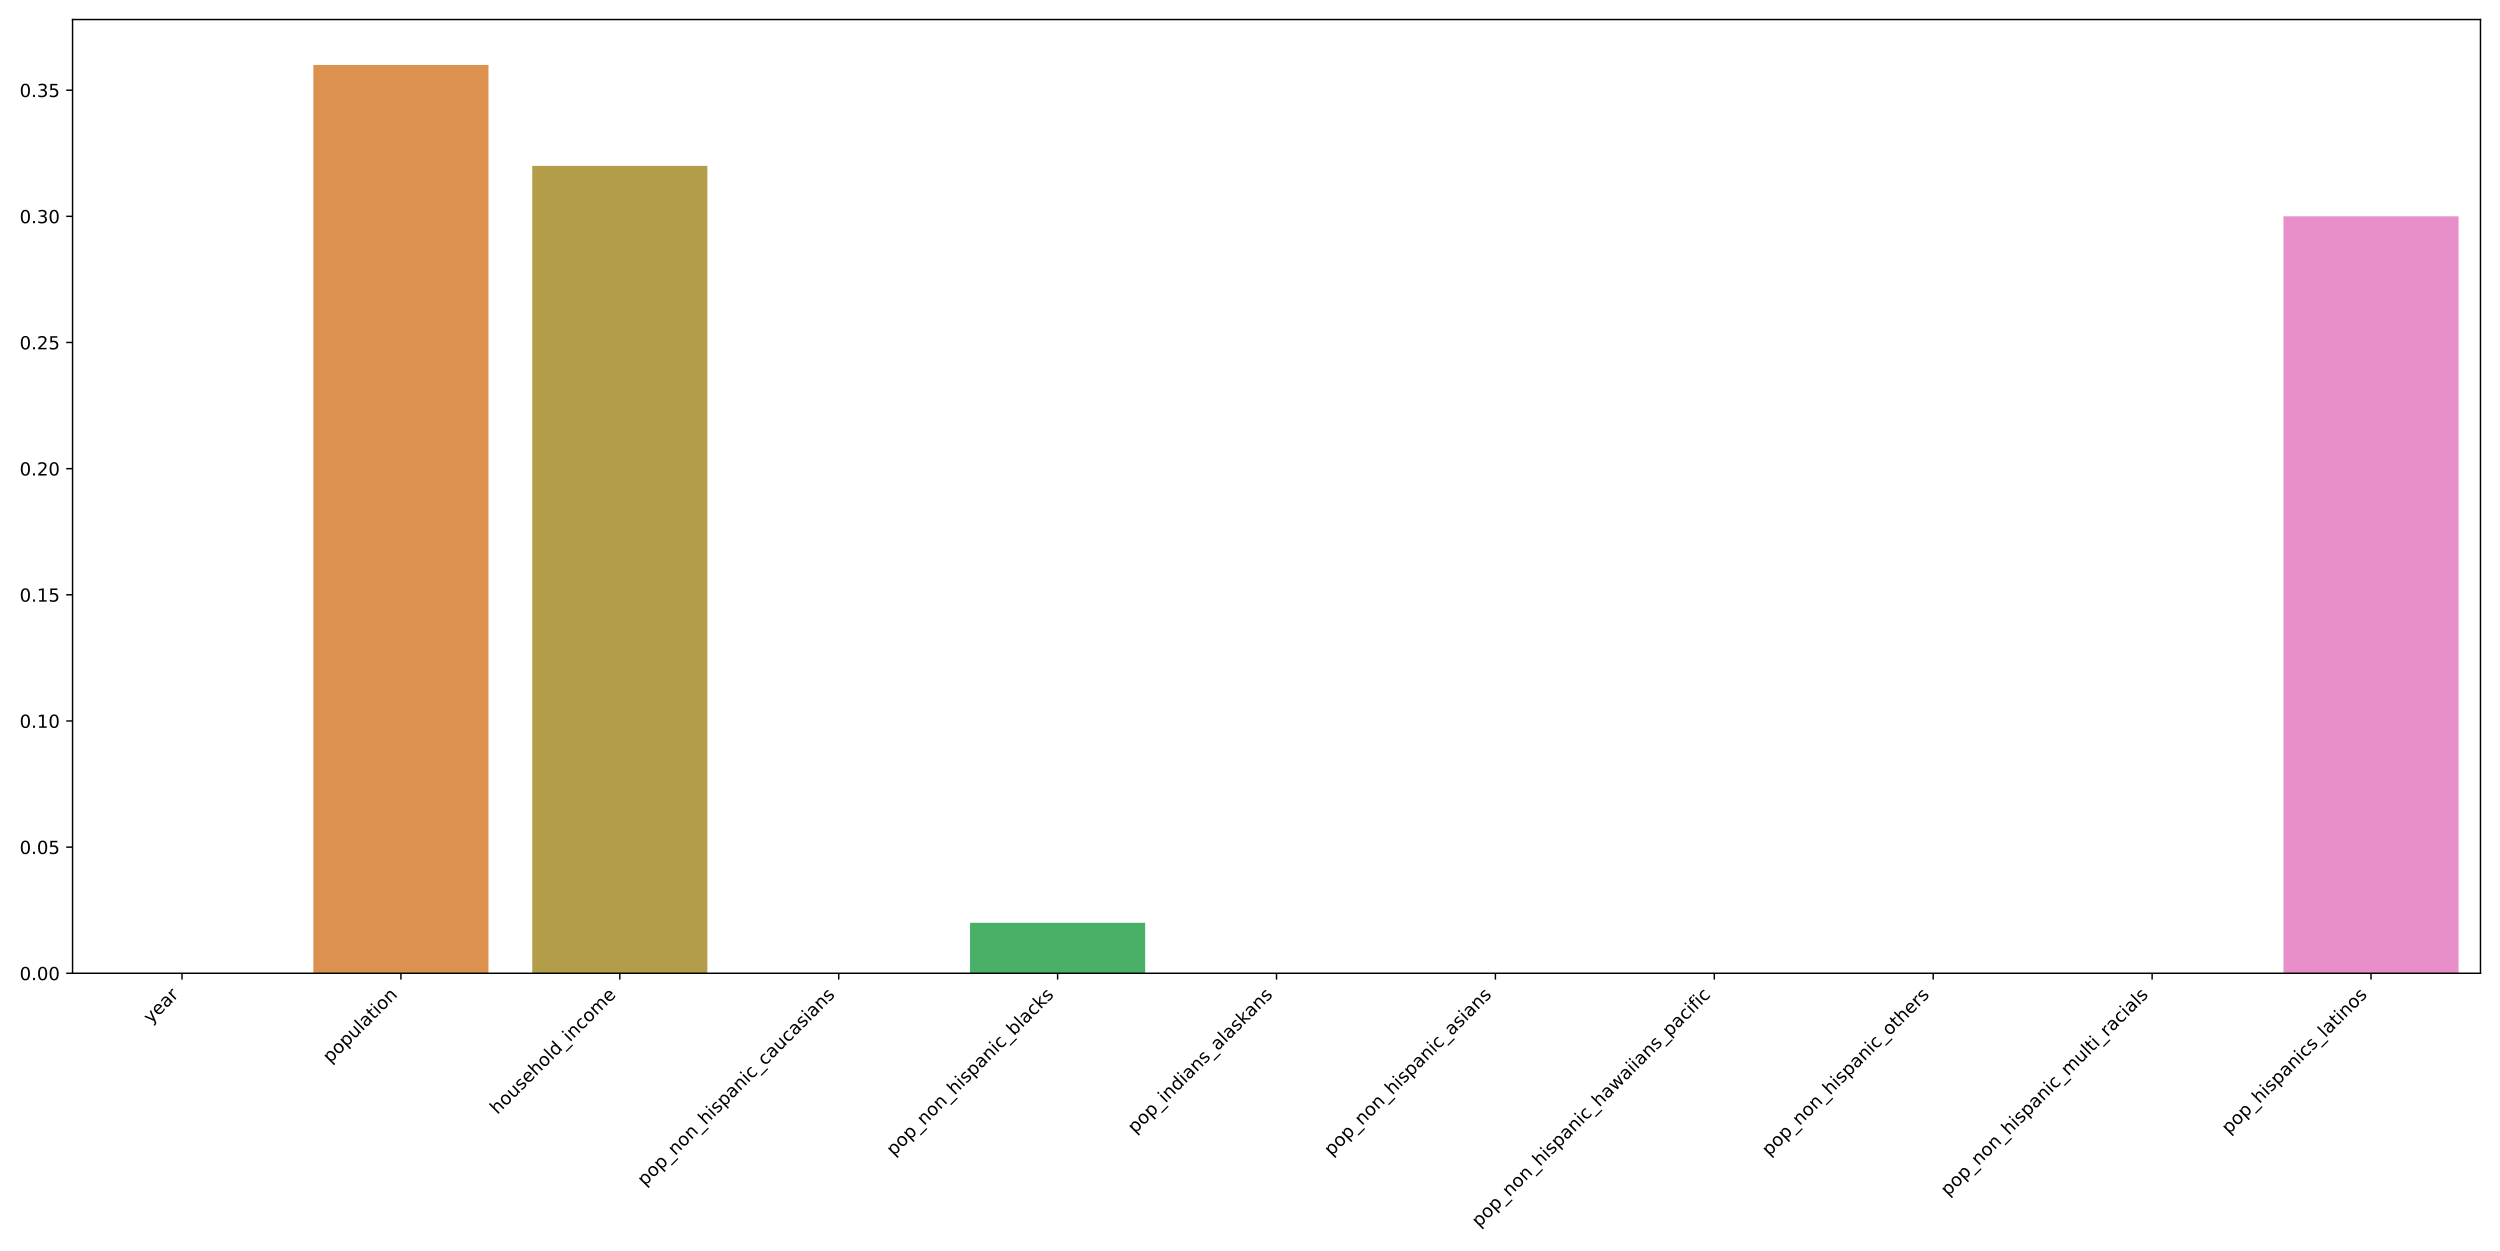 <?xml version="1.0" encoding="utf-8" standalone="no"?>
<!DOCTYPE svg PUBLIC "-//W3C//DTD SVG 1.1//EN"
  "http://www.w3.org/Graphics/SVG/1.1/DTD/svg11.dtd">
<!-- Created with matplotlib (https://matplotlib.org/) -->
<svg height="691.92pt" version="1.1" viewBox="0 0 1382.4 691.92" width="1382.4pt" xmlns="http://www.w3.org/2000/svg" xmlns:xlink="http://www.w3.org/1999/xlink">
 <defs>
  <style type="text/css">*{stroke-linecap:butt;stroke-linejoin:round;}</style>
 </defs>
 <g id="figure_1">
  <g id="patch_1">
   <path d="M 0 691.92 
L 1382.4 691.92 
L 1382.4 0 
L 0 0 
z
" style="fill:#ffffff;"/>
  </g>
  <g id="axes_1">
   <g id="patch_2">
    <path d="M 40.12 538.178 
L 1371.6 538.178 
L 1371.6 10.8 
L 40.12 10.8 
z
" style="fill:#ffffff;"/>
   </g>
   <g id="patch_3">
    <path clip-path="url(#pc8d0c6a162)" d="M 52.224 538.178 
L 149.059 538.178 
L 149.059 538.178 
L 52.224 538.178 
z
" style="fill:#ea96a3;"/>
   </g>
   <g id="patch_4">
    <path clip-path="url(#pc8d0c6a162)" d="M 173.268 538.178 
L 270.103 538.178 
L 270.103 35.913 
L 173.268 35.913 
z
" style="fill:#dc924e;"/>
   </g>
   <g id="patch_5">
    <path clip-path="url(#pc8d0c6a162)" d="M 294.312 538.178 
L 391.147 538.178 
L 391.147 91.72 
L 294.312 91.72 
z
" style="fill:#b39d48;"/>
   </g>
   <g id="patch_6">
    <path clip-path="url(#pc8d0c6a162)" d="M 415.355 538.178 
L 512.19 538.178 
L 512.19 538.178 
L 415.355 538.178 
z
" style="fill:#8ea546;"/>
   </g>
   <g id="patch_7">
    <path clip-path="url(#pc8d0c6a162)" d="M 536.399 538.178 
L 633.234 538.178 
L 633.234 510.274 
L 536.399 510.274 
z
" style="fill:#48b067;"/>
   </g>
   <g id="patch_8">
    <path clip-path="url(#pc8d0c6a162)" d="M 657.443 538.178 
L 754.277 538.178 
L 754.277 538.178 
L 657.443 538.178 
z
" style="fill:#4aac98;"/>
   </g>
   <g id="patch_9">
    <path clip-path="url(#pc8d0c6a162)" d="M 778.486 538.178 
L 875.321 538.178 
L 875.321 538.178 
L 778.486 538.178 
z
" style="fill:#4dabb0;"/>
   </g>
   <g id="patch_10">
    <path clip-path="url(#pc8d0c6a162)" d="M 899.53 538.178 
L 996.365 538.178 
L 996.365 538.178 
L 899.53 538.178 
z
" style="fill:#54acd3;"/>
   </g>
   <g id="patch_11">
    <path clip-path="url(#pc8d0c6a162)" d="M 1020.573 538.178 
L 1117.408 538.178 
L 1117.408 538.178 
L 1020.573 538.178 
z
" style="fill:#a9aceb;"/>
   </g>
   <g id="patch_12">
    <path clip-path="url(#pc8d0c6a162)" d="M 1141.617 538.178 
L 1238.452 538.178 
L 1238.452 538.178 
L 1141.617 538.178 
z
" style="fill:#d795e8;"/>
   </g>
   <g id="patch_13">
    <path clip-path="url(#pc8d0c6a162)" d="M 1262.661 538.178 
L 1359.496 538.178 
L 1359.496 119.624 
L 1262.661 119.624 
z
" style="fill:#e88fc9;"/>
   </g>
   <g id="matplotlib.axis_1">
    <g id="xtick_1">
     <g id="line2d_1">
      <defs>
       <path d="M 0 0 
L 0 3.5 
" id="mc7e5233026" style="stroke:#000000;stroke-width:0.8;"/>
      </defs>
      <g>
       <use style="stroke:#000000;stroke-width:0.8;" x="100.642" xlink:href="#mc7e5233026" y="538.178"/>
      </g>
     </g>
     <g id="text_1">
      <!-- year -->
      <g transform="translate(83.395 566.327)rotate(-45)scale(0.1 -0.1)">
       <defs>
        <path d="M 32.172 -5.078 
Q 28.375 -14.844 24.75 -17.812 
Q 21.141 -20.797 15.094 -20.797 
L 7.906 -20.797 
L 7.906 -13.281 
L 13.188 -13.281 
Q 16.891 -13.281 18.938 -11.516 
Q 21 -9.766 23.484 -3.219 
L 25.094 0.875 
L 2.984 54.688 
L 12.5 54.688 
L 29.594 11.922 
L 46.688 54.688 
L 56.203 54.688 
z
" id="DejaVuSans-121"/>
        <path d="M 56.203 29.594 
L 56.203 25.203 
L 14.891 25.203 
Q 15.484 15.922 20.484 11.062 
Q 25.484 6.203 34.422 6.203 
Q 39.594 6.203 44.453 7.469 
Q 49.312 8.734 54.109 11.281 
L 54.109 2.781 
Q 49.266 0.734 44.188 -0.344 
Q 39.109 -1.422 33.891 -1.422 
Q 20.797 -1.422 13.156 6.188 
Q 5.516 13.812 5.516 26.812 
Q 5.516 40.234 12.766 48.109 
Q 20.016 56 32.328 56 
Q 43.359 56 49.781 48.891 
Q 56.203 41.797 56.203 29.594 
z
M 47.219 32.234 
Q 47.125 39.594 43.094 43.984 
Q 39.062 48.391 32.422 48.391 
Q 24.906 48.391 20.391 44.141 
Q 15.875 39.891 15.188 32.172 
z
" id="DejaVuSans-101"/>
        <path d="M 34.281 27.484 
Q 23.391 27.484 19.188 25 
Q 14.984 22.516 14.984 16.5 
Q 14.984 11.719 18.141 8.906 
Q 21.297 6.109 26.703 6.109 
Q 34.188 6.109 38.703 11.406 
Q 43.219 16.703 43.219 25.484 
L 43.219 27.484 
z
M 52.203 31.203 
L 52.203 0 
L 43.219 0 
L 43.219 8.297 
Q 40.141 3.328 35.547 0.953 
Q 30.953 -1.422 24.312 -1.422 
Q 15.922 -1.422 10.953 3.297 
Q 6 8.016 6 15.922 
Q 6 25.141 12.172 29.828 
Q 18.359 34.516 30.609 34.516 
L 43.219 34.516 
L 43.219 35.406 
Q 43.219 41.609 39.141 45 
Q 35.062 48.391 27.688 48.391 
Q 23 48.391 18.547 47.266 
Q 14.109 46.141 10.016 43.891 
L 10.016 52.203 
Q 14.938 54.109 19.578 55.047 
Q 24.219 56 28.609 56 
Q 40.484 56 46.344 49.844 
Q 52.203 43.703 52.203 31.203 
z
" id="DejaVuSans-97"/>
        <path d="M 41.109 46.297 
Q 39.594 47.172 37.812 47.578 
Q 36.031 48 33.891 48 
Q 26.266 48 22.188 43.047 
Q 18.109 38.094 18.109 28.812 
L 18.109 0 
L 9.078 0 
L 9.078 54.688 
L 18.109 54.688 
L 18.109 46.188 
Q 20.953 51.172 25.484 53.578 
Q 30.031 56 36.531 56 
Q 37.453 56 38.578 55.875 
Q 39.703 55.766 41.062 55.516 
z
" id="DejaVuSans-114"/>
       </defs>
       <use xlink:href="#DejaVuSans-121"/>
       <use x="59.18" xlink:href="#DejaVuSans-101"/>
       <use x="120.703" xlink:href="#DejaVuSans-97"/>
       <use x="181.982" xlink:href="#DejaVuSans-114"/>
      </g>
     </g>
    </g>
    <g id="xtick_2">
     <g id="line2d_2">
      <g>
       <use style="stroke:#000000;stroke-width:0.8;" x="221.685" xlink:href="#mc7e5233026" y="538.178"/>
      </g>
     </g>
     <g id="text_2">
      <!-- population -->
      <g transform="translate(182.587 588.179)rotate(-45)scale(0.1 -0.1)">
       <defs>
        <path d="M 18.109 8.203 
L 18.109 -20.797 
L 9.078 -20.797 
L 9.078 54.688 
L 18.109 54.688 
L 18.109 46.391 
Q 20.953 51.266 25.266 53.625 
Q 29.594 56 35.594 56 
Q 45.562 56 51.781 48.094 
Q 58.016 40.188 58.016 27.297 
Q 58.016 14.406 51.781 6.484 
Q 45.562 -1.422 35.594 -1.422 
Q 29.594 -1.422 25.266 0.953 
Q 20.953 3.328 18.109 8.203 
z
M 48.688 27.297 
Q 48.688 37.203 44.609 42.844 
Q 40.531 48.484 33.406 48.484 
Q 26.266 48.484 22.188 42.844 
Q 18.109 37.203 18.109 27.297 
Q 18.109 17.391 22.188 11.75 
Q 26.266 6.109 33.406 6.109 
Q 40.531 6.109 44.609 11.75 
Q 48.688 17.391 48.688 27.297 
z
" id="DejaVuSans-112"/>
        <path d="M 30.609 48.391 
Q 23.391 48.391 19.188 42.75 
Q 14.984 37.109 14.984 27.297 
Q 14.984 17.484 19.156 11.844 
Q 23.344 6.203 30.609 6.203 
Q 37.797 6.203 41.984 11.859 
Q 46.188 17.531 46.188 27.297 
Q 46.188 37.016 41.984 42.703 
Q 37.797 48.391 30.609 48.391 
z
M 30.609 56 
Q 42.328 56 49.016 48.375 
Q 55.719 40.766 55.719 27.297 
Q 55.719 13.875 49.016 6.219 
Q 42.328 -1.422 30.609 -1.422 
Q 18.844 -1.422 12.172 6.219 
Q 5.516 13.875 5.516 27.297 
Q 5.516 40.766 12.172 48.375 
Q 18.844 56 30.609 56 
z
" id="DejaVuSans-111"/>
        <path d="M 8.5 21.578 
L 8.5 54.688 
L 17.484 54.688 
L 17.484 21.922 
Q 17.484 14.156 20.5 10.266 
Q 23.531 6.391 29.594 6.391 
Q 36.859 6.391 41.078 11.031 
Q 45.312 15.672 45.312 23.688 
L 45.312 54.688 
L 54.297 54.688 
L 54.297 0 
L 45.312 0 
L 45.312 8.406 
Q 42.047 3.422 37.719 1 
Q 33.406 -1.422 27.688 -1.422 
Q 18.266 -1.422 13.375 4.438 
Q 8.5 10.297 8.5 21.578 
z
M 31.109 56 
z
" id="DejaVuSans-117"/>
        <path d="M 9.422 75.984 
L 18.406 75.984 
L 18.406 0 
L 9.422 0 
z
" id="DejaVuSans-108"/>
        <path d="M 18.312 70.219 
L 18.312 54.688 
L 36.812 54.688 
L 36.812 47.703 
L 18.312 47.703 
L 18.312 18.016 
Q 18.312 11.328 20.141 9.422 
Q 21.969 7.516 27.594 7.516 
L 36.812 7.516 
L 36.812 0 
L 27.594 0 
Q 17.188 0 13.234 3.875 
Q 9.281 7.766 9.281 18.016 
L 9.281 47.703 
L 2.688 47.703 
L 2.688 54.688 
L 9.281 54.688 
L 9.281 70.219 
z
" id="DejaVuSans-116"/>
        <path d="M 9.422 54.688 
L 18.406 54.688 
L 18.406 0 
L 9.422 0 
z
M 9.422 75.984 
L 18.406 75.984 
L 18.406 64.594 
L 9.422 64.594 
z
" id="DejaVuSans-105"/>
        <path d="M 54.891 33.016 
L 54.891 0 
L 45.906 0 
L 45.906 32.719 
Q 45.906 40.484 42.875 44.328 
Q 39.844 48.188 33.797 48.188 
Q 26.516 48.188 22.312 43.547 
Q 18.109 38.922 18.109 30.906 
L 18.109 0 
L 9.078 0 
L 9.078 54.688 
L 18.109 54.688 
L 18.109 46.188 
Q 21.344 51.125 25.703 53.562 
Q 30.078 56 35.797 56 
Q 45.219 56 50.047 50.172 
Q 54.891 44.344 54.891 33.016 
z
" id="DejaVuSans-110"/>
       </defs>
       <use xlink:href="#DejaVuSans-112"/>
       <use x="63.477" xlink:href="#DejaVuSans-111"/>
       <use x="124.658" xlink:href="#DejaVuSans-112"/>
       <use x="188.135" xlink:href="#DejaVuSans-117"/>
       <use x="251.514" xlink:href="#DejaVuSans-108"/>
       <use x="279.297" xlink:href="#DejaVuSans-97"/>
       <use x="340.576" xlink:href="#DejaVuSans-116"/>
       <use x="379.785" xlink:href="#DejaVuSans-105"/>
       <use x="407.568" xlink:href="#DejaVuSans-111"/>
       <use x="468.75" xlink:href="#DejaVuSans-110"/>
      </g>
     </g>
    </g>
    <g id="xtick_3">
     <g id="line2d_3">
      <g>
       <use style="stroke:#000000;stroke-width:0.8;" x="342.729" xlink:href="#mc7e5233026" y="538.178"/>
      </g>
     </g>
     <g id="text_3">
      <!-- household_income -->
      <g transform="translate(275.042 616.57)rotate(-45)scale(0.1 -0.1)">
       <defs>
        <path d="M 54.891 33.016 
L 54.891 0 
L 45.906 0 
L 45.906 32.719 
Q 45.906 40.484 42.875 44.328 
Q 39.844 48.188 33.797 48.188 
Q 26.516 48.188 22.312 43.547 
Q 18.109 38.922 18.109 30.906 
L 18.109 0 
L 9.078 0 
L 9.078 75.984 
L 18.109 75.984 
L 18.109 46.188 
Q 21.344 51.125 25.703 53.562 
Q 30.078 56 35.797 56 
Q 45.219 56 50.047 50.172 
Q 54.891 44.344 54.891 33.016 
z
" id="DejaVuSans-104"/>
        <path d="M 44.281 53.078 
L 44.281 44.578 
Q 40.484 46.531 36.375 47.5 
Q 32.281 48.484 27.875 48.484 
Q 21.188 48.484 17.844 46.438 
Q 14.5 44.391 14.5 40.281 
Q 14.5 37.156 16.891 35.375 
Q 19.281 33.594 26.516 31.984 
L 29.594 31.297 
Q 39.156 29.25 43.188 25.516 
Q 47.219 21.781 47.219 15.094 
Q 47.219 7.469 41.188 3.016 
Q 35.156 -1.422 24.609 -1.422 
Q 20.219 -1.422 15.453 -0.562 
Q 10.688 0.297 5.422 2 
L 5.422 11.281 
Q 10.406 8.688 15.234 7.391 
Q 20.062 6.109 24.812 6.109 
Q 31.156 6.109 34.562 8.281 
Q 37.984 10.453 37.984 14.406 
Q 37.984 18.062 35.516 20.016 
Q 33.062 21.969 24.703 23.781 
L 21.578 24.516 
Q 13.234 26.266 9.516 29.906 
Q 5.812 33.547 5.812 39.891 
Q 5.812 47.609 11.281 51.797 
Q 16.75 56 26.812 56 
Q 31.781 56 36.172 55.266 
Q 40.578 54.547 44.281 53.078 
z
" id="DejaVuSans-115"/>
        <path d="M 45.406 46.391 
L 45.406 75.984 
L 54.391 75.984 
L 54.391 0 
L 45.406 0 
L 45.406 8.203 
Q 42.578 3.328 38.25 0.953 
Q 33.938 -1.422 27.875 -1.422 
Q 17.969 -1.422 11.734 6.484 
Q 5.516 14.406 5.516 27.297 
Q 5.516 40.188 11.734 48.094 
Q 17.969 56 27.875 56 
Q 33.938 56 38.25 53.625 
Q 42.578 51.266 45.406 46.391 
z
M 14.797 27.297 
Q 14.797 17.391 18.875 11.75 
Q 22.953 6.109 30.078 6.109 
Q 37.203 6.109 41.297 11.75 
Q 45.406 17.391 45.406 27.297 
Q 45.406 37.203 41.297 42.844 
Q 37.203 48.484 30.078 48.484 
Q 22.953 48.484 18.875 42.844 
Q 14.797 37.203 14.797 27.297 
z
" id="DejaVuSans-100"/>
        <path d="M 50.984 -16.609 
L 50.984 -23.578 
L -0.984 -23.578 
L -0.984 -16.609 
z
" id="DejaVuSans-95"/>
        <path d="M 48.781 52.594 
L 48.781 44.188 
Q 44.969 46.297 41.141 47.344 
Q 37.312 48.391 33.406 48.391 
Q 24.656 48.391 19.812 42.844 
Q 14.984 37.312 14.984 27.297 
Q 14.984 17.281 19.812 11.734 
Q 24.656 6.203 33.406 6.203 
Q 37.312 6.203 41.141 7.25 
Q 44.969 8.297 48.781 10.406 
L 48.781 2.094 
Q 45.016 0.344 40.984 -0.531 
Q 36.969 -1.422 32.422 -1.422 
Q 20.062 -1.422 12.781 6.344 
Q 5.516 14.109 5.516 27.297 
Q 5.516 40.672 12.859 48.328 
Q 20.219 56 33.016 56 
Q 37.156 56 41.109 55.141 
Q 45.062 54.297 48.781 52.594 
z
" id="DejaVuSans-99"/>
        <path d="M 52 44.188 
Q 55.375 50.25 60.062 53.125 
Q 64.75 56 71.094 56 
Q 79.641 56 84.281 50.016 
Q 88.922 44.047 88.922 33.016 
L 88.922 0 
L 79.891 0 
L 79.891 32.719 
Q 79.891 40.578 77.094 44.375 
Q 74.312 48.188 68.609 48.188 
Q 61.625 48.188 57.562 43.547 
Q 53.516 38.922 53.516 30.906 
L 53.516 0 
L 44.484 0 
L 44.484 32.719 
Q 44.484 40.625 41.703 44.406 
Q 38.922 48.188 33.109 48.188 
Q 26.219 48.188 22.156 43.531 
Q 18.109 38.875 18.109 30.906 
L 18.109 0 
L 9.078 0 
L 9.078 54.688 
L 18.109 54.688 
L 18.109 46.188 
Q 21.188 51.219 25.484 53.609 
Q 29.781 56 35.688 56 
Q 41.656 56 45.828 52.969 
Q 50 49.953 52 44.188 
z
" id="DejaVuSans-109"/>
       </defs>
       <use xlink:href="#DejaVuSans-104"/>
       <use x="63.379" xlink:href="#DejaVuSans-111"/>
       <use x="124.561" xlink:href="#DejaVuSans-117"/>
       <use x="187.939" xlink:href="#DejaVuSans-115"/>
       <use x="240.039" xlink:href="#DejaVuSans-101"/>
       <use x="301.562" xlink:href="#DejaVuSans-104"/>
       <use x="364.941" xlink:href="#DejaVuSans-111"/>
       <use x="426.123" xlink:href="#DejaVuSans-108"/>
       <use x="453.906" xlink:href="#DejaVuSans-100"/>
       <use x="517.383" xlink:href="#DejaVuSans-95"/>
       <use x="567.383" xlink:href="#DejaVuSans-105"/>
       <use x="595.166" xlink:href="#DejaVuSans-110"/>
       <use x="658.545" xlink:href="#DejaVuSans-99"/>
       <use x="713.525" xlink:href="#DejaVuSans-111"/>
       <use x="774.707" xlink:href="#DejaVuSans-109"/>
       <use x="872.119" xlink:href="#DejaVuSans-101"/>
      </g>
     </g>
    </g>
    <g id="xtick_4">
     <g id="line2d_4">
      <g>
       <use style="stroke:#000000;stroke-width:0.8;" x="463.773" xlink:href="#mc7e5233026" y="538.178"/>
      </g>
     </g>
     <g id="text_4">
      <!-- pop_non_hispanic_caucasians -->
      <g transform="translate(356.55 656.106)rotate(-45)scale(0.1 -0.1)">
       <use xlink:href="#DejaVuSans-112"/>
       <use x="63.477" xlink:href="#DejaVuSans-111"/>
       <use x="124.658" xlink:href="#DejaVuSans-112"/>
       <use x="188.135" xlink:href="#DejaVuSans-95"/>
       <use x="238.135" xlink:href="#DejaVuSans-110"/>
       <use x="301.514" xlink:href="#DejaVuSans-111"/>
       <use x="362.695" xlink:href="#DejaVuSans-110"/>
       <use x="426.074" xlink:href="#DejaVuSans-95"/>
       <use x="476.074" xlink:href="#DejaVuSans-104"/>
       <use x="539.453" xlink:href="#DejaVuSans-105"/>
       <use x="567.236" xlink:href="#DejaVuSans-115"/>
       <use x="619.336" xlink:href="#DejaVuSans-112"/>
       <use x="682.812" xlink:href="#DejaVuSans-97"/>
       <use x="744.092" xlink:href="#DejaVuSans-110"/>
       <use x="807.471" xlink:href="#DejaVuSans-105"/>
       <use x="835.254" xlink:href="#DejaVuSans-99"/>
       <use x="890.234" xlink:href="#DejaVuSans-95"/>
       <use x="940.234" xlink:href="#DejaVuSans-99"/>
       <use x="995.215" xlink:href="#DejaVuSans-97"/>
       <use x="1056.494" xlink:href="#DejaVuSans-117"/>
       <use x="1119.873" xlink:href="#DejaVuSans-99"/>
       <use x="1174.854" xlink:href="#DejaVuSans-97"/>
       <use x="1236.133" xlink:href="#DejaVuSans-115"/>
       <use x="1288.232" xlink:href="#DejaVuSans-105"/>
       <use x="1316.016" xlink:href="#DejaVuSans-97"/>
       <use x="1377.295" xlink:href="#DejaVuSans-110"/>
       <use x="1440.674" xlink:href="#DejaVuSans-115"/>
      </g>
     </g>
    </g>
    <g id="xtick_5">
     <g id="line2d_5">
      <g>
       <use style="stroke:#000000;stroke-width:0.8;" x="584.816" xlink:href="#mc7e5233026" y="538.178"/>
      </g>
     </g>
     <g id="text_5">
      <!-- pop_non_hispanic_blacks -->
      <g transform="translate(494.211 639.489)rotate(-45)scale(0.1 -0.1)">
       <defs>
        <path d="M 48.688 27.297 
Q 48.688 37.203 44.609 42.844 
Q 40.531 48.484 33.406 48.484 
Q 26.266 48.484 22.188 42.844 
Q 18.109 37.203 18.109 27.297 
Q 18.109 17.391 22.188 11.75 
Q 26.266 6.109 33.406 6.109 
Q 40.531 6.109 44.609 11.75 
Q 48.688 17.391 48.688 27.297 
z
M 18.109 46.391 
Q 20.953 51.266 25.266 53.625 
Q 29.594 56 35.594 56 
Q 45.562 56 51.781 48.094 
Q 58.016 40.188 58.016 27.297 
Q 58.016 14.406 51.781 6.484 
Q 45.562 -1.422 35.594 -1.422 
Q 29.594 -1.422 25.266 0.953 
Q 20.953 3.328 18.109 8.203 
L 18.109 0 
L 9.078 0 
L 9.078 75.984 
L 18.109 75.984 
z
" id="DejaVuSans-98"/>
        <path d="M 9.078 75.984 
L 18.109 75.984 
L 18.109 31.109 
L 44.922 54.688 
L 56.391 54.688 
L 27.391 29.109 
L 57.625 0 
L 45.906 0 
L 18.109 26.703 
L 18.109 0 
L 9.078 0 
z
" id="DejaVuSans-107"/>
       </defs>
       <use xlink:href="#DejaVuSans-112"/>
       <use x="63.477" xlink:href="#DejaVuSans-111"/>
       <use x="124.658" xlink:href="#DejaVuSans-112"/>
       <use x="188.135" xlink:href="#DejaVuSans-95"/>
       <use x="238.135" xlink:href="#DejaVuSans-110"/>
       <use x="301.514" xlink:href="#DejaVuSans-111"/>
       <use x="362.695" xlink:href="#DejaVuSans-110"/>
       <use x="426.074" xlink:href="#DejaVuSans-95"/>
       <use x="476.074" xlink:href="#DejaVuSans-104"/>
       <use x="539.453" xlink:href="#DejaVuSans-105"/>
       <use x="567.236" xlink:href="#DejaVuSans-115"/>
       <use x="619.336" xlink:href="#DejaVuSans-112"/>
       <use x="682.812" xlink:href="#DejaVuSans-97"/>
       <use x="744.092" xlink:href="#DejaVuSans-110"/>
       <use x="807.471" xlink:href="#DejaVuSans-105"/>
       <use x="835.254" xlink:href="#DejaVuSans-99"/>
       <use x="890.234" xlink:href="#DejaVuSans-95"/>
       <use x="940.234" xlink:href="#DejaVuSans-98"/>
       <use x="1003.711" xlink:href="#DejaVuSans-108"/>
       <use x="1031.494" xlink:href="#DejaVuSans-97"/>
       <use x="1092.773" xlink:href="#DejaVuSans-99"/>
       <use x="1147.754" xlink:href="#DejaVuSans-107"/>
       <use x="1205.664" xlink:href="#DejaVuSans-115"/>
      </g>
     </g>
    </g>
    <g id="xtick_6">
     <g id="line2d_6">
      <g>
       <use style="stroke:#000000;stroke-width:0.8;" x="705.86" xlink:href="#mc7e5233026" y="538.178"/>
      </g>
     </g>
     <g id="text_6">
      <!-- pop_indians_alaskans -->
      <g transform="translate(627.636 627.107)rotate(-45)scale(0.1 -0.1)">
       <use xlink:href="#DejaVuSans-112"/>
       <use x="63.477" xlink:href="#DejaVuSans-111"/>
       <use x="124.658" xlink:href="#DejaVuSans-112"/>
       <use x="188.135" xlink:href="#DejaVuSans-95"/>
       <use x="238.135" xlink:href="#DejaVuSans-105"/>
       <use x="265.918" xlink:href="#DejaVuSans-110"/>
       <use x="329.297" xlink:href="#DejaVuSans-100"/>
       <use x="392.773" xlink:href="#DejaVuSans-105"/>
       <use x="420.557" xlink:href="#DejaVuSans-97"/>
       <use x="481.836" xlink:href="#DejaVuSans-110"/>
       <use x="545.215" xlink:href="#DejaVuSans-115"/>
       <use x="597.314" xlink:href="#DejaVuSans-95"/>
       <use x="647.314" xlink:href="#DejaVuSans-97"/>
       <use x="708.594" xlink:href="#DejaVuSans-108"/>
       <use x="736.377" xlink:href="#DejaVuSans-97"/>
       <use x="797.656" xlink:href="#DejaVuSans-115"/>
       <use x="849.756" xlink:href="#DejaVuSans-107"/>
       <use x="905.916" xlink:href="#DejaVuSans-97"/>
       <use x="967.195" xlink:href="#DejaVuSans-110"/>
       <use x="1030.574" xlink:href="#DejaVuSans-115"/>
      </g>
     </g>
    </g>
    <g id="xtick_7">
     <g id="line2d_7">
      <g>
       <use style="stroke:#000000;stroke-width:0.8;" x="826.904" xlink:href="#mc7e5233026" y="538.178"/>
      </g>
     </g>
     <g id="text_7">
      <!-- pop_non_hispanic_asians -->
      <g transform="translate(736.271 639.516)rotate(-45)scale(0.1 -0.1)">
       <use xlink:href="#DejaVuSans-112"/>
       <use x="63.477" xlink:href="#DejaVuSans-111"/>
       <use x="124.658" xlink:href="#DejaVuSans-112"/>
       <use x="188.135" xlink:href="#DejaVuSans-95"/>
       <use x="238.135" xlink:href="#DejaVuSans-110"/>
       <use x="301.514" xlink:href="#DejaVuSans-111"/>
       <use x="362.695" xlink:href="#DejaVuSans-110"/>
       <use x="426.074" xlink:href="#DejaVuSans-95"/>
       <use x="476.074" xlink:href="#DejaVuSans-104"/>
       <use x="539.453" xlink:href="#DejaVuSans-105"/>
       <use x="567.236" xlink:href="#DejaVuSans-115"/>
       <use x="619.336" xlink:href="#DejaVuSans-112"/>
       <use x="682.812" xlink:href="#DejaVuSans-97"/>
       <use x="744.092" xlink:href="#DejaVuSans-110"/>
       <use x="807.471" xlink:href="#DejaVuSans-105"/>
       <use x="835.254" xlink:href="#DejaVuSans-99"/>
       <use x="890.234" xlink:href="#DejaVuSans-95"/>
       <use x="940.234" xlink:href="#DejaVuSans-97"/>
       <use x="1001.514" xlink:href="#DejaVuSans-115"/>
       <use x="1053.613" xlink:href="#DejaVuSans-105"/>
       <use x="1081.396" xlink:href="#DejaVuSans-97"/>
       <use x="1142.676" xlink:href="#DejaVuSans-110"/>
       <use x="1206.055" xlink:href="#DejaVuSans-115"/>
      </g>
     </g>
    </g>
    <g id="xtick_8">
     <g id="line2d_8">
      <g>
       <use style="stroke:#000000;stroke-width:0.8;" x="947.947" xlink:href="#mc7e5233026" y="538.178"/>
      </g>
     </g>
     <g id="text_8">
      <!-- pop_non_hispanic_hawaiians_pacific -->
      <g transform="translate(817.885 678.946)rotate(-45)scale(0.1 -0.1)">
       <defs>
        <path d="M 4.203 54.688 
L 13.188 54.688 
L 24.422 12.016 
L 35.594 54.688 
L 46.188 54.688 
L 57.422 12.016 
L 68.609 54.688 
L 77.594 54.688 
L 63.281 0 
L 52.688 0 
L 40.922 44.828 
L 29.109 0 
L 18.5 0 
z
" id="DejaVuSans-119"/>
        <path d="M 37.109 75.984 
L 37.109 68.5 
L 28.516 68.5 
Q 23.688 68.5 21.797 66.547 
Q 19.922 64.594 19.922 59.516 
L 19.922 54.688 
L 34.719 54.688 
L 34.719 47.703 
L 19.922 47.703 
L 19.922 0 
L 10.891 0 
L 10.891 47.703 
L 2.297 47.703 
L 2.297 54.688 
L 10.891 54.688 
L 10.891 58.5 
Q 10.891 67.625 15.141 71.797 
Q 19.391 75.984 28.609 75.984 
z
" id="DejaVuSans-102"/>
       </defs>
       <use xlink:href="#DejaVuSans-112"/>
       <use x="63.477" xlink:href="#DejaVuSans-111"/>
       <use x="124.658" xlink:href="#DejaVuSans-112"/>
       <use x="188.135" xlink:href="#DejaVuSans-95"/>
       <use x="238.135" xlink:href="#DejaVuSans-110"/>
       <use x="301.514" xlink:href="#DejaVuSans-111"/>
       <use x="362.695" xlink:href="#DejaVuSans-110"/>
       <use x="426.074" xlink:href="#DejaVuSans-95"/>
       <use x="476.074" xlink:href="#DejaVuSans-104"/>
       <use x="539.453" xlink:href="#DejaVuSans-105"/>
       <use x="567.236" xlink:href="#DejaVuSans-115"/>
       <use x="619.336" xlink:href="#DejaVuSans-112"/>
       <use x="682.812" xlink:href="#DejaVuSans-97"/>
       <use x="744.092" xlink:href="#DejaVuSans-110"/>
       <use x="807.471" xlink:href="#DejaVuSans-105"/>
       <use x="835.254" xlink:href="#DejaVuSans-99"/>
       <use x="890.234" xlink:href="#DejaVuSans-95"/>
       <use x="940.234" xlink:href="#DejaVuSans-104"/>
       <use x="1003.613" xlink:href="#DejaVuSans-97"/>
       <use x="1064.893" xlink:href="#DejaVuSans-119"/>
       <use x="1146.68" xlink:href="#DejaVuSans-97"/>
       <use x="1207.959" xlink:href="#DejaVuSans-105"/>
       <use x="1235.742" xlink:href="#DejaVuSans-105"/>
       <use x="1263.525" xlink:href="#DejaVuSans-97"/>
       <use x="1324.805" xlink:href="#DejaVuSans-110"/>
       <use x="1388.184" xlink:href="#DejaVuSans-115"/>
       <use x="1440.283" xlink:href="#DejaVuSans-95"/>
       <use x="1490.283" xlink:href="#DejaVuSans-112"/>
       <use x="1553.76" xlink:href="#DejaVuSans-97"/>
       <use x="1615.039" xlink:href="#DejaVuSans-99"/>
       <use x="1670.02" xlink:href="#DejaVuSans-105"/>
       <use x="1697.803" xlink:href="#DejaVuSans-102"/>
       <use x="1733.008" xlink:href="#DejaVuSans-105"/>
       <use x="1760.791" xlink:href="#DejaVuSans-99"/>
      </g>
     </g>
    </g>
    <g id="xtick_9">
     <g id="line2d_9">
      <g>
       <use style="stroke:#000000;stroke-width:0.8;" x="1068.991" xlink:href="#mc7e5233026" y="538.178"/>
      </g>
     </g>
     <g id="text_9">
      <!-- pop_non_hispanic_others -->
      <g transform="translate(978.317 639.558)rotate(-45)scale(0.1 -0.1)">
       <use xlink:href="#DejaVuSans-112"/>
       <use x="63.477" xlink:href="#DejaVuSans-111"/>
       <use x="124.658" xlink:href="#DejaVuSans-112"/>
       <use x="188.135" xlink:href="#DejaVuSans-95"/>
       <use x="238.135" xlink:href="#DejaVuSans-110"/>
       <use x="301.514" xlink:href="#DejaVuSans-111"/>
       <use x="362.695" xlink:href="#DejaVuSans-110"/>
       <use x="426.074" xlink:href="#DejaVuSans-95"/>
       <use x="476.074" xlink:href="#DejaVuSans-104"/>
       <use x="539.453" xlink:href="#DejaVuSans-105"/>
       <use x="567.236" xlink:href="#DejaVuSans-115"/>
       <use x="619.336" xlink:href="#DejaVuSans-112"/>
       <use x="682.812" xlink:href="#DejaVuSans-97"/>
       <use x="744.092" xlink:href="#DejaVuSans-110"/>
       <use x="807.471" xlink:href="#DejaVuSans-105"/>
       <use x="835.254" xlink:href="#DejaVuSans-99"/>
       <use x="890.234" xlink:href="#DejaVuSans-95"/>
       <use x="940.234" xlink:href="#DejaVuSans-111"/>
       <use x="1001.416" xlink:href="#DejaVuSans-116"/>
       <use x="1040.625" xlink:href="#DejaVuSans-104"/>
       <use x="1104.004" xlink:href="#DejaVuSans-101"/>
       <use x="1165.527" xlink:href="#DejaVuSans-114"/>
       <use x="1206.641" xlink:href="#DejaVuSans-115"/>
      </g>
     </g>
    </g>
    <g id="xtick_10">
     <g id="line2d_10">
      <g>
       <use style="stroke:#000000;stroke-width:0.8;" x="1190.035" xlink:href="#mc7e5233026" y="538.178"/>
      </g>
     </g>
     <g id="text_10">
      <!-- pop_non_hispanic_multi_racials -->
      <g transform="translate(1077.202 661.716)rotate(-45)scale(0.1 -0.1)">
       <use xlink:href="#DejaVuSans-112"/>
       <use x="63.477" xlink:href="#DejaVuSans-111"/>
       <use x="124.658" xlink:href="#DejaVuSans-112"/>
       <use x="188.135" xlink:href="#DejaVuSans-95"/>
       <use x="238.135" xlink:href="#DejaVuSans-110"/>
       <use x="301.514" xlink:href="#DejaVuSans-111"/>
       <use x="362.695" xlink:href="#DejaVuSans-110"/>
       <use x="426.074" xlink:href="#DejaVuSans-95"/>
       <use x="476.074" xlink:href="#DejaVuSans-104"/>
       <use x="539.453" xlink:href="#DejaVuSans-105"/>
       <use x="567.236" xlink:href="#DejaVuSans-115"/>
       <use x="619.336" xlink:href="#DejaVuSans-112"/>
       <use x="682.812" xlink:href="#DejaVuSans-97"/>
       <use x="744.092" xlink:href="#DejaVuSans-110"/>
       <use x="807.471" xlink:href="#DejaVuSans-105"/>
       <use x="835.254" xlink:href="#DejaVuSans-99"/>
       <use x="890.234" xlink:href="#DejaVuSans-95"/>
       <use x="940.234" xlink:href="#DejaVuSans-109"/>
       <use x="1037.646" xlink:href="#DejaVuSans-117"/>
       <use x="1101.025" xlink:href="#DejaVuSans-108"/>
       <use x="1128.809" xlink:href="#DejaVuSans-116"/>
       <use x="1168.018" xlink:href="#DejaVuSans-105"/>
       <use x="1195.801" xlink:href="#DejaVuSans-95"/>
       <use x="1245.801" xlink:href="#DejaVuSans-114"/>
       <use x="1286.914" xlink:href="#DejaVuSans-97"/>
       <use x="1348.193" xlink:href="#DejaVuSans-99"/>
       <use x="1403.174" xlink:href="#DejaVuSans-105"/>
       <use x="1430.957" xlink:href="#DejaVuSans-97"/>
       <use x="1492.236" xlink:href="#DejaVuSans-108"/>
       <use x="1520.02" xlink:href="#DejaVuSans-115"/>
      </g>
     </g>
    </g>
    <g id="xtick_11">
     <g id="line2d_11">
      <g>
       <use style="stroke:#000000;stroke-width:0.8;" x="1311.078" xlink:href="#mc7e5233026" y="538.178"/>
      </g>
     </g>
     <g id="text_11">
      <!-- pop_hispanics_latinos -->
      <g transform="translate(1232.541 627.421)rotate(-45)scale(0.1 -0.1)">
       <use xlink:href="#DejaVuSans-112"/>
       <use x="63.477" xlink:href="#DejaVuSans-111"/>
       <use x="124.658" xlink:href="#DejaVuSans-112"/>
       <use x="188.135" xlink:href="#DejaVuSans-95"/>
       <use x="238.135" xlink:href="#DejaVuSans-104"/>
       <use x="301.514" xlink:href="#DejaVuSans-105"/>
       <use x="329.297" xlink:href="#DejaVuSans-115"/>
       <use x="381.396" xlink:href="#DejaVuSans-112"/>
       <use x="444.873" xlink:href="#DejaVuSans-97"/>
       <use x="506.152" xlink:href="#DejaVuSans-110"/>
       <use x="569.531" xlink:href="#DejaVuSans-105"/>
       <use x="597.314" xlink:href="#DejaVuSans-99"/>
       <use x="652.295" xlink:href="#DejaVuSans-115"/>
       <use x="704.395" xlink:href="#DejaVuSans-95"/>
       <use x="754.395" xlink:href="#DejaVuSans-108"/>
       <use x="782.178" xlink:href="#DejaVuSans-97"/>
       <use x="843.457" xlink:href="#DejaVuSans-116"/>
       <use x="882.666" xlink:href="#DejaVuSans-105"/>
       <use x="910.449" xlink:href="#DejaVuSans-110"/>
       <use x="973.828" xlink:href="#DejaVuSans-111"/>
       <use x="1035.01" xlink:href="#DejaVuSans-115"/>
      </g>
     </g>
    </g>
   </g>
   <g id="matplotlib.axis_2">
    <g id="ytick_1">
     <g id="line2d_12">
      <defs>
       <path d="M 0 0 
L -3.5 0 
" id="m0516ebe118" style="stroke:#000000;stroke-width:0.8;"/>
      </defs>
      <g>
       <use style="stroke:#000000;stroke-width:0.8;" x="40.12" xlink:href="#m0516ebe118" y="538.178"/>
      </g>
     </g>
     <g id="text_12">
      <!-- 0.00 -->
      <g transform="translate(10.854 541.977)scale(0.1 -0.1)">
       <defs>
        <path d="M 31.781 66.406 
Q 24.172 66.406 20.328 58.906 
Q 16.5 51.422 16.5 36.375 
Q 16.5 21.391 20.328 13.891 
Q 24.172 6.391 31.781 6.391 
Q 39.453 6.391 43.281 13.891 
Q 47.125 21.391 47.125 36.375 
Q 47.125 51.422 43.281 58.906 
Q 39.453 66.406 31.781 66.406 
z
M 31.781 74.219 
Q 44.047 74.219 50.516 64.516 
Q 56.984 54.828 56.984 36.375 
Q 56.984 17.969 50.516 8.266 
Q 44.047 -1.422 31.781 -1.422 
Q 19.531 -1.422 13.062 8.266 
Q 6.594 17.969 6.594 36.375 
Q 6.594 54.828 13.062 64.516 
Q 19.531 74.219 31.781 74.219 
z
" id="DejaVuSans-48"/>
        <path d="M 10.688 12.406 
L 21 12.406 
L 21 0 
L 10.688 0 
z
" id="DejaVuSans-46"/>
       </defs>
       <use xlink:href="#DejaVuSans-48"/>
       <use x="63.623" xlink:href="#DejaVuSans-46"/>
       <use x="95.41" xlink:href="#DejaVuSans-48"/>
       <use x="159.033" xlink:href="#DejaVuSans-48"/>
      </g>
     </g>
    </g>
    <g id="ytick_2">
     <g id="line2d_13">
      <g>
       <use style="stroke:#000000;stroke-width:0.8;" x="40.12" xlink:href="#m0516ebe118" y="468.419"/>
      </g>
     </g>
     <g id="text_13">
      <!-- 0.05 -->
      <g transform="translate(10.854 472.218)scale(0.1 -0.1)">
       <defs>
        <path d="M 10.797 72.906 
L 49.516 72.906 
L 49.516 64.594 
L 19.828 64.594 
L 19.828 46.734 
Q 21.969 47.469 24.109 47.828 
Q 26.266 48.188 28.422 48.188 
Q 40.625 48.188 47.75 41.5 
Q 54.891 34.812 54.891 23.391 
Q 54.891 11.625 47.562 5.094 
Q 40.234 -1.422 26.906 -1.422 
Q 22.312 -1.422 17.547 -0.641 
Q 12.797 0.141 7.719 1.703 
L 7.719 11.625 
Q 12.109 9.234 16.797 8.062 
Q 21.484 6.891 26.703 6.891 
Q 35.156 6.891 40.078 11.328 
Q 45.016 15.766 45.016 23.391 
Q 45.016 31 40.078 35.438 
Q 35.156 39.891 26.703 39.891 
Q 22.75 39.891 18.812 39.016 
Q 14.891 38.141 10.797 36.281 
z
" id="DejaVuSans-53"/>
       </defs>
       <use xlink:href="#DejaVuSans-48"/>
       <use x="63.623" xlink:href="#DejaVuSans-46"/>
       <use x="95.41" xlink:href="#DejaVuSans-48"/>
       <use x="159.033" xlink:href="#DejaVuSans-53"/>
      </g>
     </g>
    </g>
    <g id="ytick_3">
     <g id="line2d_14">
      <g>
       <use style="stroke:#000000;stroke-width:0.8;" x="40.12" xlink:href="#m0516ebe118" y="398.66"/>
      </g>
     </g>
     <g id="text_14">
      <!-- 0.10 -->
      <g transform="translate(10.854 402.459)scale(0.1 -0.1)">
       <defs>
        <path d="M 12.406 8.297 
L 28.516 8.297 
L 28.516 63.922 
L 10.984 60.406 
L 10.984 69.391 
L 28.422 72.906 
L 38.281 72.906 
L 38.281 8.297 
L 54.391 8.297 
L 54.391 0 
L 12.406 0 
z
" id="DejaVuSans-49"/>
       </defs>
       <use xlink:href="#DejaVuSans-48"/>
       <use x="63.623" xlink:href="#DejaVuSans-46"/>
       <use x="95.41" xlink:href="#DejaVuSans-49"/>
       <use x="159.033" xlink:href="#DejaVuSans-48"/>
      </g>
     </g>
    </g>
    <g id="ytick_4">
     <g id="line2d_15">
      <g>
       <use style="stroke:#000000;stroke-width:0.8;" x="40.12" xlink:href="#m0516ebe118" y="328.901"/>
      </g>
     </g>
     <g id="text_15">
      <!-- 0.15 -->
      <g transform="translate(10.854 332.7)scale(0.1 -0.1)">
       <use xlink:href="#DejaVuSans-48"/>
       <use x="63.623" xlink:href="#DejaVuSans-46"/>
       <use x="95.41" xlink:href="#DejaVuSans-49"/>
       <use x="159.033" xlink:href="#DejaVuSans-53"/>
      </g>
     </g>
    </g>
    <g id="ytick_5">
     <g id="line2d_16">
      <g>
       <use style="stroke:#000000;stroke-width:0.8;" x="40.12" xlink:href="#m0516ebe118" y="259.142"/>
      </g>
     </g>
     <g id="text_16">
      <!-- 0.20 -->
      <g transform="translate(10.854 262.941)scale(0.1 -0.1)">
       <defs>
        <path d="M 19.188 8.297 
L 53.609 8.297 
L 53.609 0 
L 7.328 0 
L 7.328 8.297 
Q 12.938 14.109 22.625 23.891 
Q 32.328 33.688 34.812 36.531 
Q 39.547 41.844 41.422 45.531 
Q 43.312 49.219 43.312 52.781 
Q 43.312 58.594 39.234 62.25 
Q 35.156 65.922 28.609 65.922 
Q 23.969 65.922 18.812 64.312 
Q 13.672 62.703 7.812 59.422 
L 7.812 69.391 
Q 13.766 71.781 18.938 73 
Q 24.125 74.219 28.422 74.219 
Q 39.75 74.219 46.484 68.547 
Q 53.219 62.891 53.219 53.422 
Q 53.219 48.922 51.531 44.891 
Q 49.859 40.875 45.406 35.406 
Q 44.188 33.984 37.641 27.219 
Q 31.109 20.453 19.188 8.297 
z
" id="DejaVuSans-50"/>
       </defs>
       <use xlink:href="#DejaVuSans-48"/>
       <use x="63.623" xlink:href="#DejaVuSans-46"/>
       <use x="95.41" xlink:href="#DejaVuSans-50"/>
       <use x="159.033" xlink:href="#DejaVuSans-48"/>
      </g>
     </g>
    </g>
    <g id="ytick_6">
     <g id="line2d_17">
      <g>
       <use style="stroke:#000000;stroke-width:0.8;" x="40.12" xlink:href="#m0516ebe118" y="189.383"/>
      </g>
     </g>
     <g id="text_17">
      <!-- 0.25 -->
      <g transform="translate(10.854 193.182)scale(0.1 -0.1)">
       <use xlink:href="#DejaVuSans-48"/>
       <use x="63.623" xlink:href="#DejaVuSans-46"/>
       <use x="95.41" xlink:href="#DejaVuSans-50"/>
       <use x="159.033" xlink:href="#DejaVuSans-53"/>
      </g>
     </g>
    </g>
    <g id="ytick_7">
     <g id="line2d_18">
      <g>
       <use style="stroke:#000000;stroke-width:0.8;" x="40.12" xlink:href="#m0516ebe118" y="119.624"/>
      </g>
     </g>
     <g id="text_18">
      <!-- 0.30 -->
      <g transform="translate(10.854 123.423)scale(0.1 -0.1)">
       <defs>
        <path d="M 40.578 39.312 
Q 47.656 37.797 51.625 33 
Q 55.609 28.219 55.609 21.188 
Q 55.609 10.406 48.188 4.484 
Q 40.766 -1.422 27.094 -1.422 
Q 22.516 -1.422 17.656 -0.516 
Q 12.797 0.391 7.625 2.203 
L 7.625 11.719 
Q 11.719 9.328 16.594 8.109 
Q 21.484 6.891 26.812 6.891 
Q 36.078 6.891 40.938 10.547 
Q 45.797 14.203 45.797 21.188 
Q 45.797 27.641 41.281 31.266 
Q 36.766 34.906 28.719 34.906 
L 20.219 34.906 
L 20.219 43.016 
L 29.109 43.016 
Q 36.375 43.016 40.234 45.922 
Q 44.094 48.828 44.094 54.297 
Q 44.094 59.906 40.109 62.906 
Q 36.141 65.922 28.719 65.922 
Q 24.656 65.922 20.016 65.031 
Q 15.375 64.156 9.812 62.312 
L 9.812 71.094 
Q 15.438 72.656 20.344 73.438 
Q 25.25 74.219 29.594 74.219 
Q 40.828 74.219 47.359 69.109 
Q 53.906 64.016 53.906 55.328 
Q 53.906 49.266 50.438 45.094 
Q 46.969 40.922 40.578 39.312 
z
" id="DejaVuSans-51"/>
       </defs>
       <use xlink:href="#DejaVuSans-48"/>
       <use x="63.623" xlink:href="#DejaVuSans-46"/>
       <use x="95.41" xlink:href="#DejaVuSans-51"/>
       <use x="159.033" xlink:href="#DejaVuSans-48"/>
      </g>
     </g>
    </g>
    <g id="ytick_8">
     <g id="line2d_19">
      <g>
       <use style="stroke:#000000;stroke-width:0.8;" x="40.12" xlink:href="#m0516ebe118" y="49.865"/>
      </g>
     </g>
     <g id="text_19">
      <!-- 0.35 -->
      <g transform="translate(10.854 53.664)scale(0.1 -0.1)">
       <use xlink:href="#DejaVuSans-48"/>
       <use x="63.623" xlink:href="#DejaVuSans-46"/>
       <use x="95.41" xlink:href="#DejaVuSans-51"/>
       <use x="159.033" xlink:href="#DejaVuSans-53"/>
      </g>
     </g>
    </g>
   </g>
   <g id="line2d_20">
    <path clip-path="url(#pc8d0c6a162)" style="fill:none;stroke:#424242;stroke-linecap:square;stroke-width:2.7;"/>
   </g>
   <g id="line2d_21">
    <path clip-path="url(#pc8d0c6a162)" style="fill:none;stroke:#424242;stroke-linecap:square;stroke-width:2.7;"/>
   </g>
   <g id="line2d_22">
    <path clip-path="url(#pc8d0c6a162)" style="fill:none;stroke:#424242;stroke-linecap:square;stroke-width:2.7;"/>
   </g>
   <g id="line2d_23">
    <path clip-path="url(#pc8d0c6a162)" style="fill:none;stroke:#424242;stroke-linecap:square;stroke-width:2.7;"/>
   </g>
   <g id="line2d_24">
    <path clip-path="url(#pc8d0c6a162)" style="fill:none;stroke:#424242;stroke-linecap:square;stroke-width:2.7;"/>
   </g>
   <g id="line2d_25">
    <path clip-path="url(#pc8d0c6a162)" style="fill:none;stroke:#424242;stroke-linecap:square;stroke-width:2.7;"/>
   </g>
   <g id="line2d_26">
    <path clip-path="url(#pc8d0c6a162)" style="fill:none;stroke:#424242;stroke-linecap:square;stroke-width:2.7;"/>
   </g>
   <g id="line2d_27">
    <path clip-path="url(#pc8d0c6a162)" style="fill:none;stroke:#424242;stroke-linecap:square;stroke-width:2.7;"/>
   </g>
   <g id="line2d_28">
    <path clip-path="url(#pc8d0c6a162)" style="fill:none;stroke:#424242;stroke-linecap:square;stroke-width:2.7;"/>
   </g>
   <g id="line2d_29">
    <path clip-path="url(#pc8d0c6a162)" style="fill:none;stroke:#424242;stroke-linecap:square;stroke-width:2.7;"/>
   </g>
   <g id="line2d_30">
    <path clip-path="url(#pc8d0c6a162)" style="fill:none;stroke:#424242;stroke-linecap:square;stroke-width:2.7;"/>
   </g>
   <g id="patch_14">
    <path d="M 40.12 538.178 
L 40.12 10.8 
" style="fill:none;stroke:#000000;stroke-linecap:square;stroke-linejoin:miter;stroke-width:0.8;"/>
   </g>
   <g id="patch_15">
    <path d="M 1371.6 538.178 
L 1371.6 10.8 
" style="fill:none;stroke:#000000;stroke-linecap:square;stroke-linejoin:miter;stroke-width:0.8;"/>
   </g>
   <g id="patch_16">
    <path d="M 40.12 538.178 
L 1371.6 538.178 
" style="fill:none;stroke:#000000;stroke-linecap:square;stroke-linejoin:miter;stroke-width:0.8;"/>
   </g>
   <g id="patch_17">
    <path d="M 40.12 10.8 
L 1371.6 10.8 
" style="fill:none;stroke:#000000;stroke-linecap:square;stroke-linejoin:miter;stroke-width:0.8;"/>
   </g>
  </g>
 </g>
 <defs>
  <clipPath id="pc8d0c6a162">
   <rect height="527.378" width="1331.48" x="40.12" y="10.8"/>
  </clipPath>
 </defs>
</svg>
